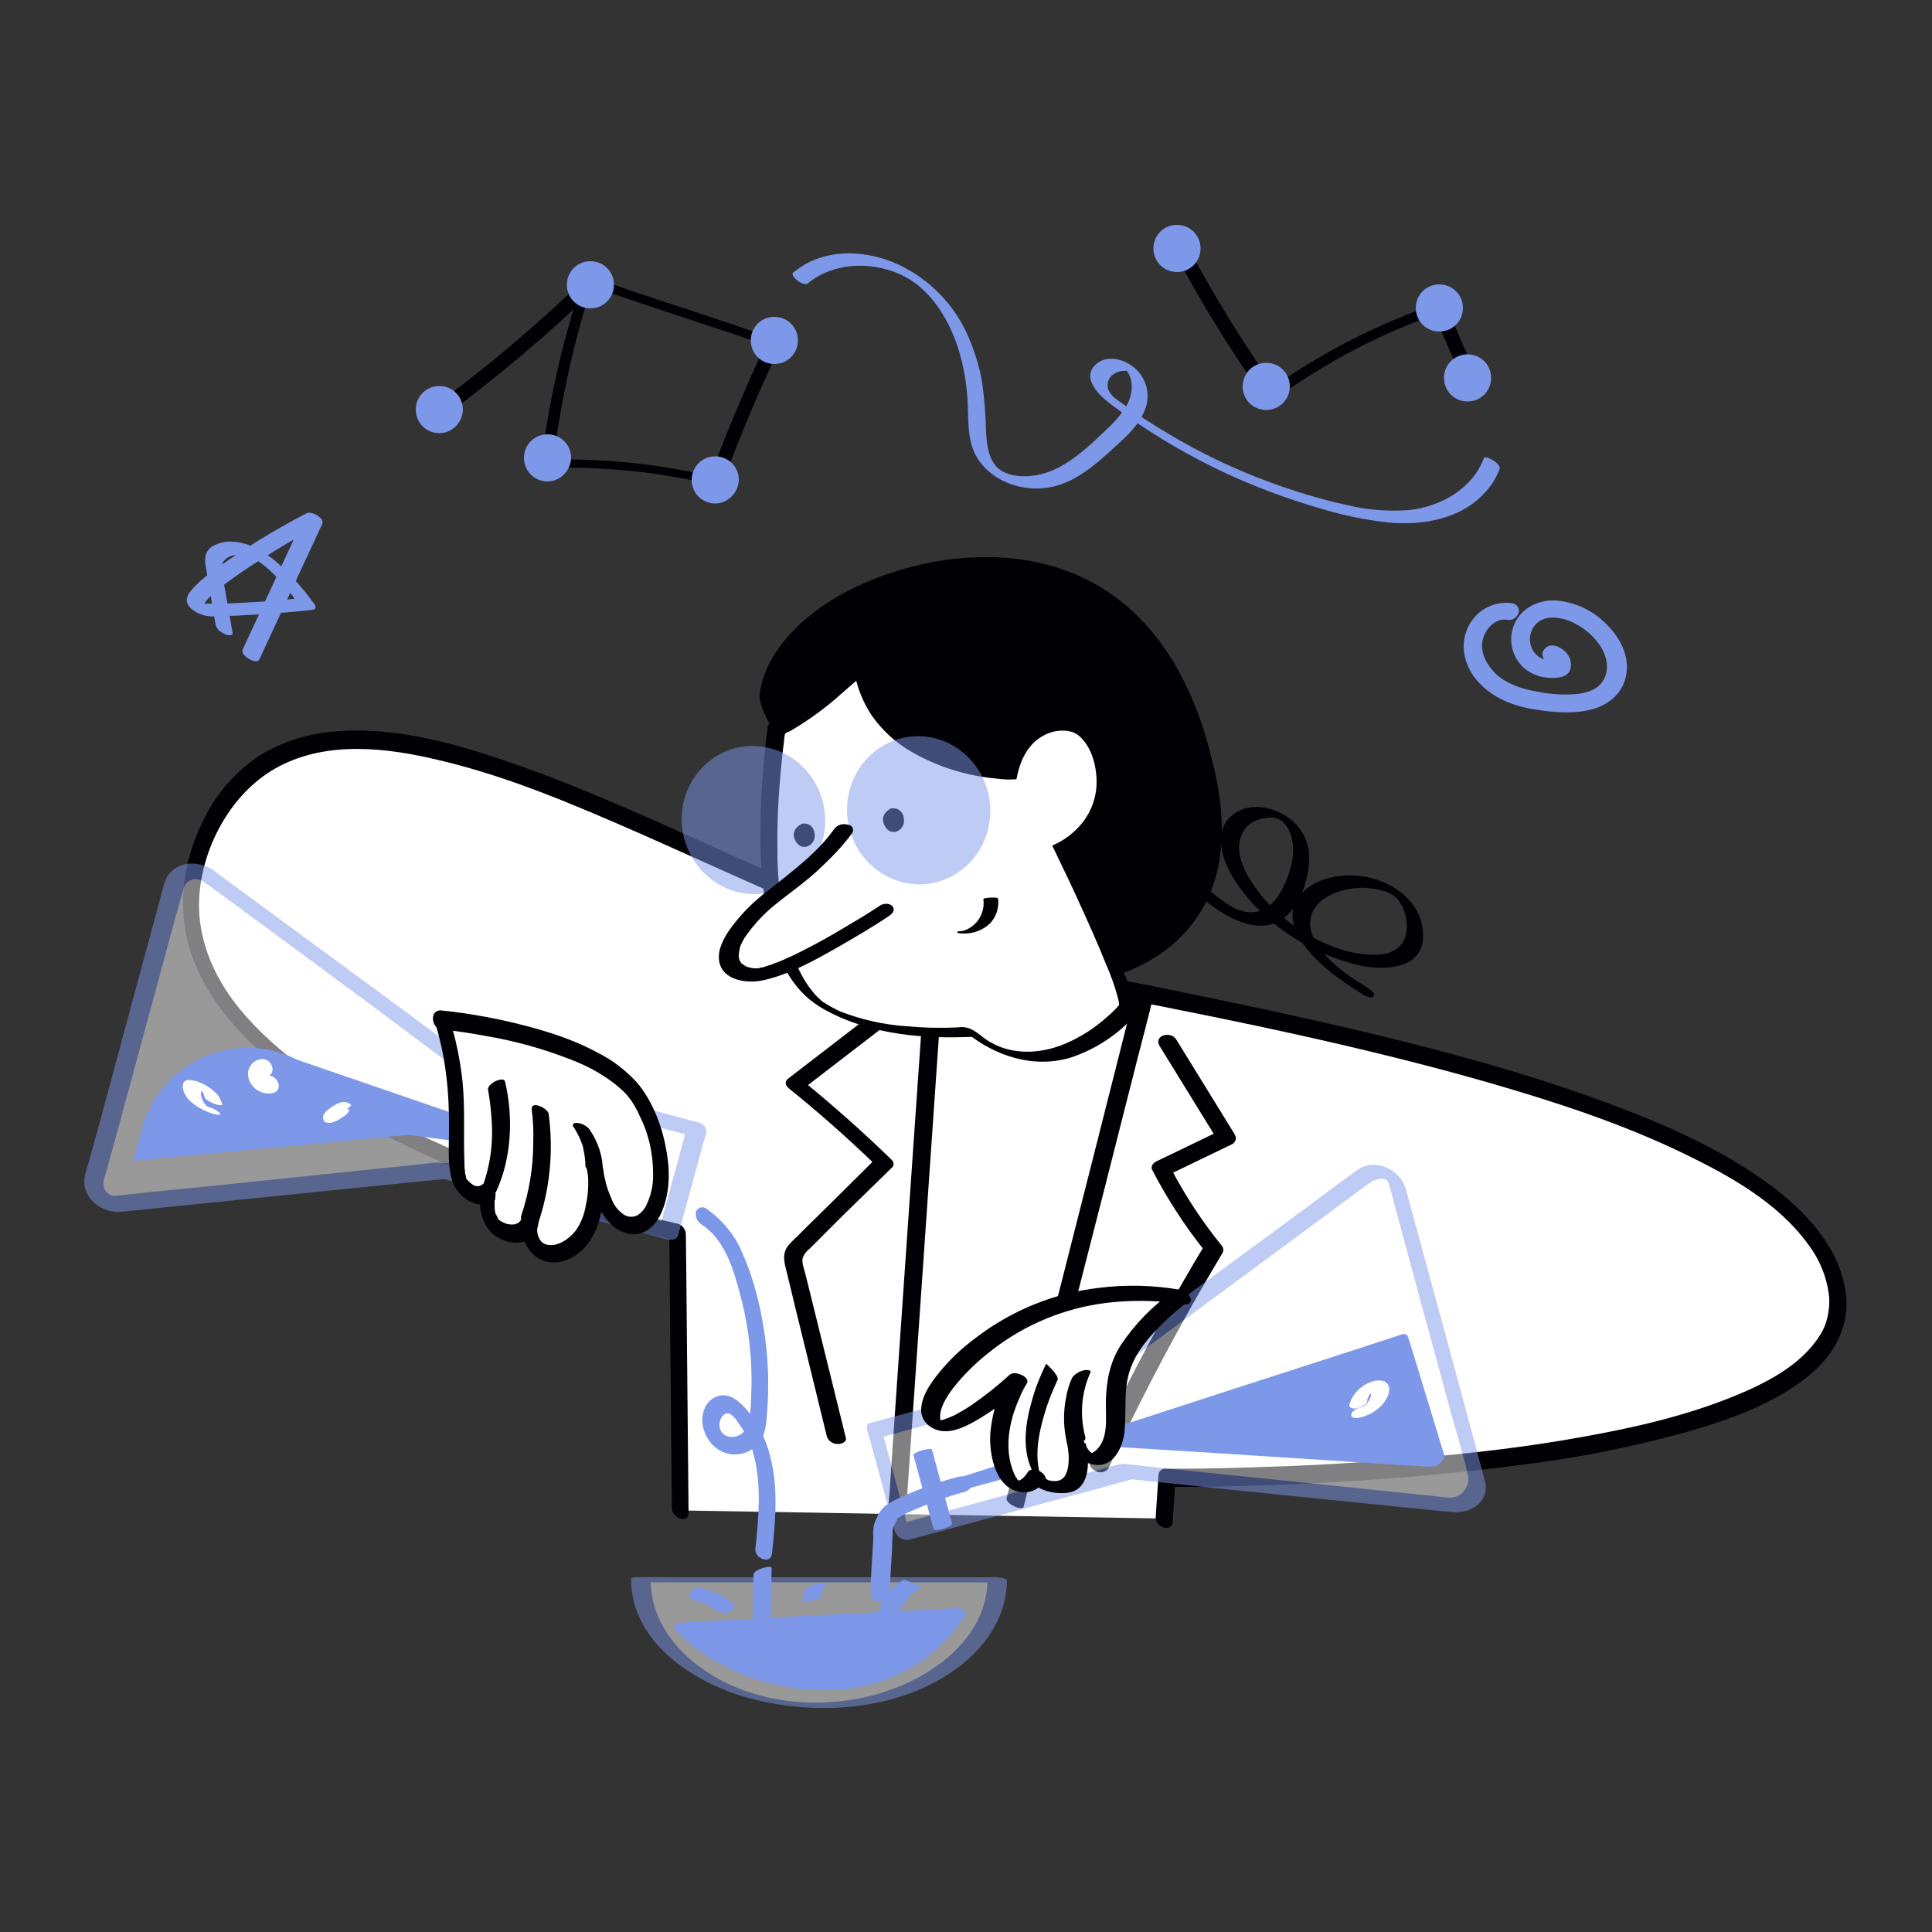 <svg transform="scale(1)" version="1.1" id="Layer_1" xmlns="http://www.w3.org/2000/svg" xmlns:xlink="http://www.w3.org/1999/xlink" x="0px" y="0px" viewBox="0 0 500 500" xml:space="preserve" class="show_show__wrapper__graphic__5Waiy "><rect x="0" y="0" width="500" height="500" fill="#333333" stroke="none"/><title>React</title><style type="text/css">
	.st0{fill:#FFFFFF;}
	.st1{fill:#000005;}
	.st2{opacity:0.5;}
	.st3{fill:#7d97e9;}
</style><g id="character"><path class="st0" d="M176,390.9l-0.7-71.9c0,0-150.9-34.1-122.4-101.8S187.4,235,260,250s210.6,37,215.6,85.4s-173.6,47-173.6,47   l-0.7,10.6"/><path class="st1" d="M178.2,391.4l-0.6-63.1l-0.1-8.8c0-1.3-0.9-2.5-2.1-2.8c-4.5-1-9-2.2-13.4-3.5c-10.8-3-21.5-6.5-32-10.5   c-12.9-4.8-25.5-10.6-37.5-17.4c-11.2-6.4-22.1-14.1-30.4-24.1c-7.1-8.7-11.6-19.2-10.4-30.7c1.3-12.8,9-26.2,20.6-32.2   c12.6-6.6,27.9-4.8,41.2-1.6c18,4.2,35.2,11.6,52.1,19c18.4,8.1,36.6,16.7,55.2,24.1c8.7,3.5,17.6,6.7,26.6,9.4   c8,2.3,16.1,3.9,24.3,5.5c18.4,3.7,36.7,7.2,55,11.1c19.6,4.2,39.1,8.8,58.3,14.3c17.3,5,34.6,10.6,50.9,18.5   c11.8,5.7,24.3,12.7,32.1,23.5c3,4,4.9,8.7,5.4,13.7c0.1,1.7-0.1,3.3-0.4,4.9c-0.4,1.8-1.1,3.5-2.1,5c-4.9,7.8-14.3,12.5-22.8,15.9   c-12.2,4.9-25.3,7.9-38.2,10.2c-14.2,2.6-28.7,4.3-43.1,5.5c-12.8,1.1-25.6,1.9-38.5,2.3c-7.9,0.3-15.7,0.5-23.6,0.5h-3.2   c-1,0-1.7,0.8-1.7,1.8l-0.7,10.7c-0.2,2.6,4.2,4.3,4.4,1.1l0.7-10.7l-1.7,1.8c4.5,0,9,0,13.5-0.1c11.2-0.2,22.5-0.7,33.7-1.4   c14.4-0.9,28.8-2.2,43.1-4.1c14.4-1.7,28.6-4.5,42.6-8.3c11-3.1,22.5-7,31.6-14c7.1-5.4,11.8-13,10.7-22.1   c-1.5-12.1-10.7-21.6-20.1-28.5c-13.3-9.7-28.8-16.2-44.2-21.8c-18.7-6.8-37.9-12-57.2-16.7c-19.5-4.7-39.2-8.8-58.9-12.8   c-17.2-3.4-34.9-6.1-51.7-11.2c-19-5.8-37.3-14-55.4-22.1c-18.3-8.2-36.5-16.7-55.4-23.4c-15.2-5.4-31.8-10.4-48.1-9   c-6.7,0.5-13.2,2.5-19,5.9c-5.9,3.8-10.8,9-14.1,15.2c-6.3,11.6-8.3,24.7-3.8,37.3c4.3,11.8,13.3,21.4,23,29.1   c11.2,8.9,23.8,15.8,36.7,21.8c12.2,5.6,24.8,10.4,37.5,14.5c8.2,2.7,16.4,5.1,24.8,7.2c1.2,0.3,2.3,0.6,3.5,0.9l-2.1-2.8l0.6,63.1   l0.1,8.8C173.9,392.9,178.3,394.6,178.2,391.4L178.2,391.4z"/><path class="st1" d="M233,256.8l-29.1,22.4c-1,0.8-0.5,1.8,0.3,2.5c7.8,6.3,15.4,13,22.6,20l-0.2-1.8L215,311.4l-6,5.9l-2.8,2.8   c-0.9,0.8-1.7,1.6-2.4,2.5c-1.6,2.3-0.6,4.9,0,7.4l1.9,7.9l3.9,15.9l4.4,18c0.4,1.1,1.5,1.9,2.7,1.9c0.8,0.1,2.5-0.4,2.2-1.6   c-2.6-10.4-5.1-20.8-7.7-31.2l-1.9-7.7l-0.9-3.6c-0.3-1.2-0.9-2.7-0.7-3.9c0.3-1,1-1.9,1.8-2.5l2.8-2.8l5.8-5.8L231,302   c0.5-0.5,0.2-1.4-0.2-1.8c-7.5-7.3-15.3-14.2-23.4-20.8l0.3,2.5l29.1-22.4C238.9,257.9,234.6,255.6,233,256.8L233,256.8z"/><path class="st1" d="M300.1,270.7l15.1,24.5l0.8-2.7l-16.8,8.1c-0.8,0.4-1.5,1.3-1,2.2c3.9,7.5,8.5,14.6,13.8,21.2l-0.1-2   c-8.5,14.1-16.4,28.6-23.7,43.5c-2.1,4.2-4.1,8.5-6.1,12.8c-0.5,1.1,0.9,2.3,1.9,2.6c1.2,0.4,2.5-0.1,3-1.2   c6.8-14.7,14.3-29.2,22.3-43.3c2.3-4,4.6-8,7-12c0.4-0.6,0.4-1.4-0.1-2c-5.1-6.3-9.6-13.1-13.3-20.3l-1,2.2l16.8-8.1   c0.9-0.4,1.4-1.4,1-2.3c-0.1-0.1-0.1-0.3-0.2-0.4l-15.1-24.5C302.9,266.7,298.5,268,300.1,270.7L300.1,270.7z"/><path class="st1" d="M239.9,245.7l-1,14.5l-2.4,34.6l-2.9,42l-2.5,36.3l-0.8,12c-0.1,1.9-0.4,3.8-0.4,5.6c0,0.1,0,0.2,0,0.2   c-0.1,1.2,1.7,1.2,2.4,1c1.2-0.3,2.1-1.2,2.3-2.4l1-14.5l2.4-34.6l2.9-42l2.5-36.2l0.8-12c0.1-1.9,0.4-3.8,0.4-5.6   c0-0.1,0-0.2,0-0.2c0.1-1.2-1.7-1.2-2.4-1C241,243.6,240.1,244.5,239.9,245.7L239.9,245.7z"/><path class="st1" d="M294.1,255.2l-3.3,13.2l-8,31.6l-9.7,38.2l-8.4,33.1c-1.4,5.4-2.8,10.7-4.1,16.1l-0.1,0.2   c-0.4,1.6,4.1,3.5,4.4,2.4l3.3-13.1l8-31.6L286,307l8.4-33.1c1.4-5.4,2.8-10.7,4.1-16.1l0.1-0.2C298.9,256,294.4,254.1,294.1,255.2   L294.1,255.2z"/><g class="st2"><path class="st0" d="M30.9,311.5l84.1-8.6l58.1,15.8l7.1-26.4l-59-16l-67.4-49.6c-3.2-2.4-7.9-1.1-8.9,2.4l-20.6,75.8    C23.5,308.5,26.9,311.9,30.9,311.5z"/><path class="st3" d="M31.4,313.6l28.6-2.9l45.2-4.6l10.3-1l-1.3-0.2l19.6,5.3l31.4,8.5l7.2,2c1,0.3,2.7,0.3,3.1-1l6.3-23.1    l0.9-3.2c0.3-1.2-0.4-2.4-1.6-2.8l-19-5.1l-31.3-8.5c-2.8-0.8-5.5-1.6-8.3-2.2c-1-0.2,0.4,0.5-0.1,0s-1.2-0.9-1.7-1.3L101,258.9    l-27.2-20l-17.7-13l-0.9-0.7c-3.3-2.3-8.5-2.5-11.3,0.8c-1.3,1.5-1.7,3.8-2.2,5.7l-7,25.8l-8.6,31.9l-3,10.9    c-0.5,1.8-1.4,4-1.3,5.9C22.2,311,27,314,31.4,313.6c1,0.1,1.8-0.8,1.8-1.8c0-0.1,0-0.3,0-0.4c-0.4-1.2-1.6-2-2.9-1.9    c-1.7,0.2-3.3-0.9-3.5-2.7c-0.1-0.4,0-0.7,0-1.1c0.1-0.6,0.3-1.2,0.5-1.8l2.5-9l8.2-30.2l7.6-28c0.6-2.1,1.2-4.3,1.8-6.4    c0.2-1.3,1.2-2.4,2.5-2.7c1.1-0.2,2.3,0.1,3.2,0.9c5.1,3.6,10.1,7.4,15.2,11.1l26.4,19.5L116,275c1.3,1,2.6,2,3.9,2.9    s3.4,1.1,5,1.5l28.5,7.7l24.8,6.7l1.3,0.4l-1.6-2.8l-6.3,23.1l-0.9,3.2l3-1l-26.5-7.2l-31-8.4c-1.8-0.3-3.5-0.3-5.3,0l-13.6,1.4    L57,306.7c-8.8,0.9-17.6,1.7-26.3,2.7h-0.4c-1,0-1.8,0.8-1.8,1.8c0,0.1,0,0.3,0,0.4C28.9,312.9,30.1,313.7,31.4,313.6z"/></g><path class="st3" d="M146.2,298.6l-69.3-23.8c-13.6-7.1-30.4-1.7-37.5,11.9c-0.9,1.8-1.7,3.7-2.2,5.6l-2,7.6l70.6-6.7L146.2,298.6z   "/><path class="st3" d="M34.5,300.4l2.2-8.2c4-15.1,19.5-24.1,34.6-20.1c2,0.5,3.9,1.3,5.7,2.2l69.3,23.8l-0.2,1l-40.4-5.4L34.5,300.4   z M64,272.1c-12.4,0-23.2,8.3-26.4,20.3l-1.8,6.9l69.9-6.6h0.1l35.4,4.8l-64.5-22.1C72.8,273.2,68.4,272.1,64,272.1z"/><path class="st0" d="M167.9,297.9l-5.2,19.1"/><path class="st3" d="M165.8,299.3l-5.2,19.1c0,0.1,0.9-0.3,0.7-0.2c0.5-0.3,1-0.6,1.5-0.9c0.5-0.4,1.8-0.9,1.9-1.6l5.2-19.1   c0-0.1-0.9,0.3-0.7,0.2c-0.5,0.3-1,0.6-1.5,0.9C167.2,298,166,298.6,165.8,299.3L165.8,299.3z"/><path class="st0" d="M90.9,286c-0.5-0.5-1.1-0.8-1.8-0.8c-0.7,0-1.3,0.2-1.9,0.5c-0.8,0.4-1.6,0.9-2.3,1.5   c-0.4,0.3-0.7,0.6-0.9,0.9c-0.2,0.3-0.4,0.6-0.4,1c0,0.3,0,0.6,0.2,0.9c0.2,0.3,0.4,0.5,0.7,0.5c0.3,0.1,0.7,0.1,1,0.1   c0.3,0,0.5-0.1,0.8-0.2c0.9-0.3,1.7-0.8,2.4-1.3c0.5-0.3,1-0.7,1.4-1.2c0.1-0.2,0.2-0.4,0.3-0.6c0-0.1,0-0.2-0.1-0.2   c-0.1-0.1-0.2-0.1-0.4,0c-0.2,0-0.4,0.1-0.6,0.2c-0.3,0.1-0.5,0.2-0.8,0.4c-0.6,0.3-1.1,0.6-1.6,1l-0.4,0.3   c-0.2,0.1-0.3,0.3-0.4,0.5c0,0.1,0,0.2-0.1,0.2l0.1-0.2c0,0-0.1,0.1-0.1,0.1l0.3-0.3c-0.2,0.2,0.5-0.4,0.3-0.2   c0.3-0.2,0.6-0.5,0.9-0.7l0.5-0.3l0.5-0.2l0.4-0.2h-0.1l0.4-0.1c-0.1,0-0.2,0-0.3,0.1H89c-0.3,0-0.6,0-0.8-0.1l0.2,0.1   c-0.4-0.2-0.7-0.7-0.7-1.1v0.2c0-0.3,0.1-0.5,0.2-0.7l-0.2,0.2c0-0.1,0.1-0.1,0.2-0.2l-0.3,0.3c0,0,0,0,0,0c0.1-0.1,0,0-0.3,0.3   l0,0c-0.3,0.2-0.6,0.4-0.9,0.6c-0.2,0.1-0.5,0.3-0.8,0.4l-0.2,0.1l-0.4,0.1h0.1l-0.4,0.1c0.1,0,0.3-0.1,0.4-0.1h-0.3   c0.4,0,0.8,0,1.2,0.2l-0.2-0.1c0.3,0.1,0.5,0.3,0.7,0.5c0.1,0.1,0.2,0.1,0.3,0.1c0.2,0,0.4-0.1,0.5-0.1c0.6-0.2,1.1-0.5,1.6-0.8   c0.5-0.3,1-0.7,1.4-1.1l0.3-0.3C90.7,286.3,90.8,286.2,90.9,286L90.9,286z"/><path class="st0" d="M57.5,285.7c-0.4-1.3-1.1-2.5-2.1-3.3c-0.9-0.8-2-1.5-3.1-2c-1.1-0.6-2.4-0.9-3.7-0.9   c-1.4,0.2-1.5,1.7-1.1,2.8c0.4,1.2,1.1,2.2,2.1,3c1.9,1.6,4.2,2.7,6.6,3.2c0.1,0,0.7,0.1,0.8-0.1s-0.4-0.6-0.5-0.7   c-1-0.7-2.1-1.2-3.2-1.4c-0.3-0.1,0.2,0,0.2,0c-0.1,0-0.2-0.1-0.2-0.1c-0.3-0.1,0.5,0.2,0.3,0.1l-0.2-0.1c-0.3-0.1,0.7,0.3,0.3,0.1   s0.3,0.2,0.3,0.2c-0.1,0-0.1-0.1-0.2-0.1l0.3,0.2l-0.1,0l-0.2-0.1c-0.2-0.1,0.4,0.3,0.2,0.1l-0.3-0.2c-0.2-0.1,0,0,0.1,0.1   c-0.1-0.1-0.1-0.1-0.2-0.2c-0.1-0.1-0.2-0.2-0.3-0.3l-0.3-0.3l-0.1-0.1c0.1,0.1,0-0.1,0-0.1c-0.2-0.2-0.3-0.4-0.4-0.7   c-0.3-0.5-0.4-1-0.5-1.5v0.2c-0.1-0.6,0.1-1.2,0.5-1.6l-0.2,0.1c0.1-0.1,0.2-0.1,0.3-0.2c0.1,0,0.4-0.1,0.2-0.1H53   c-0.2,0-0.3,0-0.1,0c-0.5-0.1-1-0.3-1.5-0.6c-0.4-0.2-0.5-0.2-0.2-0.1L51,281c0.1,0.1,0.2,0.1,0.3,0.2l-0.1-0.1l0.2,0.1l0.3,0.3   c0.1,0.1,0.2,0.2,0.3,0.3s0.1,0.1,0,0L52,282c0.1,0.2,0.3,0.4,0.4,0.6c0.3,0.5,0.5,1,0.6,1.5c0.1,0.3,0.7,0.6,0.9,0.8   c0.6,0.3,1.1,0.6,1.7,0.8C55.9,285.8,57.6,286.4,57.5,285.7L57.5,285.7z"/><path class="st0" d="M66.7,274.3c-0.8,0.3-1.5,0.8-1.9,1.6c-0.2,0.3-0.4,0.7-0.5,1.1c0,0.1-0.1,0.2-0.1,0.4c0,0.3,0,0.6,0,0.9   c0.1,1.1,0.6,2.1,1.3,2.9c0.6,0.7,1.4,1.2,2.3,1.5c0.5,0.2,1.1,0.3,1.7,0.3c0.5,0,1.1-0.1,1.6-0.3c0.5-0.2,0.9-0.7,1-1.2   c0.1-0.6,0-1.2-0.3-1.7c-0.3-0.6-0.8-1-1.5-1.3l-0.6-0.2c-0.4-0.1-0.7,0-1.1,0.1l-0.2,0l0.5-0.1c-0.2,0.1-0.4,0.1-0.6,0.1h0.6   c-0.2,0-0.5,0-0.7-0.1l0.6,0.2c-0.2-0.1-0.4-0.2-0.7-0.3l0.6,0.3c-0.2-0.1-0.3-0.2-0.5-0.3l0.5,0.4c-0.1-0.1-0.2-0.2-0.3-0.4   l0.4,0.5c-0.1-0.1-0.2-0.3-0.2-0.4l0.3,0.6c-0.1-0.1-0.1-0.3-0.1-0.4l0.1,0.6c0-0.2,0-0.3,0-0.5v0.6c0-0.2,0.1-0.4,0.1-0.6   l-0.2,0.5c0.1-0.2,0.2-0.4,0.3-0.6l-0.3,0.4c0.1-0.2,0.3-0.3,0.5-0.5l-0.4,0.3c0.2-0.1,0.4-0.2,0.6-0.3c0.5-0.2,0.9-0.7,1-1.2   c0.1-0.6,0-1.2-0.3-1.7c-0.3-0.6-0.8-1-1.5-1.3l-0.6-0.1c-0.4-0.1-0.7,0-1.1,0.1L66.7,274.3z"/><path class="st0" d="M114.1,264.1c0,0,41.5,4,51.2,20.4s5.3,33.7-2.2,32.8s-9.3-14.6-9.3-14.6s1.8,14.6-5.8,19.9   s-12.4-1.1-11.1-6.5c0,0-0.8,4.9-6.7,2.8s-4.1-10-4.1-10s-2.8,2.6-6.7-1.8S121.1,285.2,114.1,264.1z"/><path class="st1" d="M114.2,266.4c3.8,0.4,7.7,1,11.5,1.7c7.7,1.3,15.2,3.4,22.5,6.3c3.6,1.4,7,3.2,10.1,5.5c0.7,0.5,1.3,1,2,1.6   c0.6,0.5,1.2,1.1,1.7,1.6c0.5,0.6,1,1.2,1.5,1.9c0.4,0.6-0.3-0.5,0.1,0.2l0.4,0.6c0.5,0.9,1.1,1.9,1.5,2.9   c2.6,5.1,3.7,10.8,3.5,16.5c-0.1,2.1-0.6,4.2-1.5,6.2c-0.5,1.3-1.4,2.4-2.5,3.1c-1.2,0.6-2.6,0.5-3.6-0.2c-1.5-1-2.6-2.5-3.2-4.2   c-0.7-1.6-1.3-3.2-1.6-4.9c-0.2-0.6-0.3-1.3-0.4-1.9c0-0.2-0.1-0.4-0.1-0.5c-0.1,0.7,0.1,0.6,0.1,0.3c-0.1-1.3-0.9-2.4-2.2-2.7   c-1-0.1-1.9,0.6-2,1.5c0,0.2,0,0.3,0,0.5c0.4,3.2,0.3,6.5-0.4,9.6c-0.4,2.4-1.3,4.7-2.7,6.6c-1.6,2-4.6,4.2-7.4,3.5   c-0.9-0.2-1.6-0.8-2-1.7c-0.5-1-0.6-2.2-0.3-3.3l-4.1-1.9c0,0.1,0,0.1-0.1,0.2c0,0-0.1,0.2-0.1,0.2c0.4-0.6,0.1-0.2,0-0.1   s-0.2,0.5-0.4,0.7c0.3-0.4-0.3,0.3-0.5,0.4c0.3-0.3-0.7,0.3-0.5,0.2c-0.4,0.1-0.7,0.1-1.1,0.1c-1.1,0-2.1-0.4-3-1   c-0.3-0.2-0.5-0.5-0.7-0.8c0.3,0.4-0.4-1.1-0.3-0.6c-0.3-0.7-0.4-1.5-0.4-2.3c0-0.4,0-0.8,0-1.2s0,0.4,0-0.1c0-0.1,0-0.3,0.1-0.4   s0.1-0.6,0.1-0.9c0.4-1.9-1.8-4.4-3.6-2.9c-0.1,0.1-0.2,0.1,0.3-0.2c-0.1,0.1-0.2,0.2-0.3,0.2s-0.3,0.1-0.4,0.2s0.3-0.1,0,0   c-0.2,0-0.3,0.1-0.5,0.1c-0.4,0-0.8-0.1-1.2-0.3c-0.6-0.4-1.2-0.9-1.7-1.5c-0.4-0.3,0.2,0.5,0,0c-0.1-0.2-0.2-0.3-0.2-0.5   c0.3,0.6,0,0.1,0-0.1s-0.1-0.5-0.2-0.8s-0.1-0.7,0-0.2c0-0.3-0.1-0.5-0.1-0.8c-0.1-0.6-0.1-1.2-0.1-1.8c-0.3-7.1,0.2-14.1-0.5-21.1   c-0.6-5.5-1.7-11-3.4-16.3c-0.4-1.1-1.3-2.3-2.6-2.1c-1.1,0.3-1.7,1.4-1.4,2.4c0,0.1,0,0.1,0.1,0.2c3,9.2,3.9,18.7,3.8,28.3   c0,3.1-0.2,6.3,0.1,9.5c0.3,3,1,5.4,3.2,7.5s5.9,3.5,8.6,1.2l-3.6-2.9c-0.9,4.2,0,9.6,3.8,12.2c2.3,1.6,6.1,2.5,8.6,0.8   c1.3-0.9,2.2-2.4,2.4-3.9c0.2-1.3-0.4-2.6-1.6-3.1c-0.8-0.4-1.9-0.1-2.3,0.8c-0.1,0.2-0.1,0.3-0.2,0.5c-0.8,3.6,0.3,7.3,3,9.8   c3,2.7,7.2,2.3,10.4,0.3c5.8-3.6,7.4-10.8,7.6-17.2c0.1-1.7,0-3.4-0.2-5.1l-4.2-0.7c0.4,2.8,1.1,5.6,2.2,8.2c1.6,4,4.4,8.2,8.8,9   c4.1,0.8,7.2-2.4,8.6-6c2.1-5.2,2-11,0.9-16.4c-1.1-5.9-3.6-12.2-7.5-16.8c-2.9-3.1-6.2-5.7-10-7.6c-7.7-4.2-16.4-6.6-24.9-8.5   c-5.2-1.1-10.5-2-15.8-2.5C111,261.4,111.7,266.2,114.2,266.4z"/><path class="st1" d="M137.6,287.1c0.4,2.9,0.5,5.9,0.4,8.8c0,6.4-1.1,12.7-3.1,18.7c-0.7,1.8,3.6,4.3,4.1,2.8   c3.3-9.3,4.3-19.3,3-29.1C141.8,286.8,137.4,284.7,137.6,287.1L137.6,287.1z"/><path class="st1" d="M148.7,292l0.1,0.2c0.1,0.1-0.3-0.5-0.1-0.1l0.2,0.3c0.4,0.7,0.8,1.4,1.1,2.1c0.2,0.5,0.4,1,0.6,1.5   c0.1,0.3,0-0.1,0.1,0.2l0.1,0.4c0.1,0.3,0.2,0.6,0.2,0.9c0.3,1.4,0.5,2.8,0.5,4.2c0,0.4,0.5,0.9,0.7,1.1c0.5,0.4,1.1,0.8,1.7,1   c0.6,0.2,2.1,0.6,2.1-0.4c0.1-4-1.2-7.9-3.5-11.2c-0.8-0.9-1.9-1.5-3.2-1.6c-0.3,0-0.8,0-1,0.4S148.5,291.8,148.7,292L148.7,292z"/><path class="st1" d="M126.3,282.2c0.1,0.2-0.1-0.3,0-0.1s0.1,0.4,0.1,0.5c0.1,0.6,0.2,1.3,0.3,1.9c0.3,2.2,0.5,4.3,0.6,6.5   c0.3,6.3-0.8,12.5-3.3,18.3c-0.5,1,0.9,1.2,1.6,1.1c1.2-0.2,2.2-0.9,2.8-2c4-8.6,4.5-19.3,2.3-28.5   C130.4,278.4,125.9,280.4,126.3,282.2L126.3,282.2z"/><g class="st2"><path class="st0" d="M375.8,389.5l-84.1-8.6l-58.1,15.8l-7.1-26.4l59-16l67.4-49.6c3.2-2.4,7.9-1.1,8.9,2.4l20.6,75.9    C383.2,386.5,379.8,390,375.8,389.5z"/><path class="st3" d="M375.1,387.6l-22.1-2.3l-40.8-4.2l-15.4-1.6l-4.4-0.5c-0.8-0.1-1.6-0.2-2.4-0.1c-2.8,0.6-5.5,1.5-8.3,2.2    l-18.4,5l-30.9,8.4l-0.6,0.1l3.6,2.2l-6.2-23.1l-0.9-3.2l-0.4,1.5l18.4-5l31-8.4l8.8-2.4c0.8-0.2,1.5-0.7,2.2-1.2l18-13.3    l26.7-19.7l19.3-14.3c1.8-1.3,3.8-3.1,6.1-2.5c0.3,0.1,0.5,0.2,0.7,0.4c-0.3-0.2,0,0.1,0,0c0.1,0.3,0.3,0.6,0.4,0.9    c0,0.1,0.1,0.3,0.1,0.5c0.2,0.8,0.5,1.6,0.7,2.5l6.6,24.5l8.6,31.6c1.5,5.5,3.3,11.1,4.5,16.7c0.1,0.2,0-0.8,0,0.2    c0.1,0.8-0.1,1.6-0.5,2.3C378.7,386.7,377,387.6,375.1,387.6c-3-0.3-0.5,3.6,1.4,3.7c4.1,0.3,8.5-2.5,8-7    c-0.1-0.7-0.3-1.4-0.5-2.1l-2.1-7.9l-8.1-30l-8-29.3l-1.9-7.1c-1.4-5.2-8-8.4-12.6-5.1c-4.4,3.1-8.6,6.3-12.9,9.5l-26.5,19.5    l-23,16.9c-1.6,1.3-3.2,2.5-4.9,3.6c-1.2,0.5-2.4,0.9-3.7,1.1l-28.5,7.7l-25.6,6.9l-1.4,0.4c-0.6,0.2-0.5,1-0.4,1.5l6.3,23.1    l0.9,3.3c0.5,1.5,2.1,2.4,3.6,2.2l19.6-5.3l31.4-8.5l7.2-2l-0.9,0.1l28.6,3l45.2,4.6l10.3,1c1,0.1,1.6-0.5,1.3-1.6    C377.3,388.7,376.3,387.9,375.1,387.6z"/></g><polygon class="st3" points="242.8,385.7 362.2,347.1 371.5,377.9 290.8,372.8  "/><path class="st3" d="M242.5,387.4l11.9-3.9l28.5-9.2l34.5-11.2l29.8-9.6l9.8-3.2c1.6-0.4,3.1-0.9,4.7-1.5c0.1,0,0.1,0,0.2-0.1   l-1.8-0.6l8.2,26.9l1.2,3.8l3.6-2.8l-19.2-1.2l-36.9-2.3l-24.1-1.5c-1.8,0-3.5,0.4-5.2,1l-14.9,4l-28.9,7.8l-0.6,0.2   c-1.2,0.3-2.2,1.2-2.6,2.3C240.5,387.4,241.7,387.6,242.5,387.4l16.2-4.4l25.8-7l6-1.6l-1,0.1l27.4,1.7l43.3,2.8l10,0.6   c0.9,0,1.8-0.3,2.4-0.9c0.5-0.4,1.4-1.3,1.2-2l-8.2-26.9l-1.2-3.8c-0.2-0.8-1.1-0.9-1.8-0.6l-11.9,3.9l-28.5,9.2l-34.5,11.2   l-29.8,9.6c-4.8,1.6-9.7,3.1-14.5,4.7l-0.2,0.1c-1,0.3-2.4,1.2-2.6,2.3S241.6,387.7,242.5,387.4z"/><path class="st0" d="M238.8,375.9L244,395"/><path class="st3" d="M236.4,376.6l5.2,19.1c0.2,0.8,5-0.6,4.8-1.4l-5.2-19.1C241,374.5,236.2,375.8,236.4,376.6z"/><path class="st0" d="M333,346.2c0.1-0.1,0.2-0.2,0.3-0.3L333,346.2c0.2-0.2,0.4-0.3,0.6-0.4l-0.4,0.1c0.1,0,0.3-0.1,0.4-0.1   l-0.5,0.1h0.3H333l-0.7-0.1h0.2l-0.6-0.2l0.2,0.1l-0.6-0.2l0.2,0.1l-0.5-0.3l0.2,0.1l-0.3-0.3c0.1,0.1,0.2,0.2,0.2,0.3l-0.2-0.3   c0.1,0.2,0.2,0.4,0.2,0.6v-0.3c0,0.3,0,0.5-0.1,0.8l0.1-0.3c-0.1,0.2-0.2,0.3-0.4,0.4l0.3-0.2c-0.1,0.1-0.2,0.1-0.3,0.2l0.4-0.1   c-0.1,0-0.2,0-0.3,0.1l0.5-0.1h-0.2h0.4l0.7,0.1h-0.1l0.6,0.2l-0.2,0l0.6,0.2l-0.2-0.1l0.5,0.3c-0.1,0-0.1-0.1-0.2-0.1l0.3,0.3   c-0.1-0.1-0.1-0.1-0.2-0.2l0.2,0.3c0-0.1-0.1-0.2-0.1-0.3c-0.1-0.2-0.2-0.3-0.4-0.4c-0.2-0.2-0.4-0.3-0.6-0.4   c-0.3-0.1-0.6-0.2-0.9-0.3c-0.3-0.1-0.7-0.2-1-0.2h-0.6c-0.3,0-0.6,0.1-1,0.2l-0.3,0.2c-0.2,0.1-0.2,0.4-0.1,0.6   c0.2,0.5,0.5,0.8,0.9,1.1c0.7,0.5,1.5,0.7,2.3,0.9c0.5,0.1,1,0.1,1.6,0.1c0.3,0,0.6-0.1,0.9-0.1c0.5-0.1,0.9-0.4,1.3-0.7   c0.2-0.3,0.4-0.6,0.5-1c0-0.4,0-0.7-0.2-1.1c-0.2-0.5-0.6-0.9-1.1-1.1c-0.4-0.3-0.9-0.5-1.3-0.6c-0.6-0.2-1.1-0.3-1.7-0.3   c-1.3-0.2-2.6,0.2-3.6,1.1c-0.2,0.3-0.2,0.7,0.1,0.9c0.2,0.2,0.4,0.3,0.6,0.4c0.2,0.1,0.5,0.3,0.8,0.3c0.6,0.2,1.3,0.3,1.9,0.2   C332.2,346.7,332.7,346.5,333,346.2L333,346.2z"/><path class="st0" d="M353.8,362.4c0-0.2,0.1-0.3,0.1-0.5l-0.1,0.4c0.2-0.4,0.4-0.9,0.6-1.3l0.1-0.2c0.1-0.2,0.1-0.1-0.1,0.1   c0.1-0.1,0.1-0.2,0.2-0.2c0.2-0.2,0.4-0.4,0.5-0.6l-0.2,0.2l0.1-0.1l0.3-0.2l0.1-0.1c0.2-0.1,0.1-0.1-0.2,0.2   c0.1,0,0.5-0.3,0.1-0.1s0,0,0.1,0c-0.5,0.1-0.6,0.2-0.3,0.1c-0.4,0.1-0.5,0.1-0.4,0.1s0.1,0-0.3,0h0.2c-0.3-0.1-0.4-0.1-0.2,0   l0.2,0.1l-0.3-0.2c0.1,0.1,0.3,0.2,0.4,0.3l-0.2-0.3c0.2,0.2,0.2,0.5,0.3,0.8v-0.3c0,0.5,0,0.9-0.2,1.4l0.1-0.4   c-0.2,0.5-0.4,0.9-0.7,1.3c-0.2,0.3,0.3-0.4,0,0c-0.1,0.1-0.2,0.2-0.2,0.3l-0.3,0.3c-0.4,0.4,0.3-0.3,0,0s-0.4,0.3-0.6,0.5   s0.6-0.4,0.1-0.1l-0.3,0.2c-0.5,0.3,0.5-0.2,0.2-0.1l-0.4,0.1c-0.6,0.2,0.6-0.1,0.2,0c-0.1,0-0.2,0.1-0.4,0.1   c-0.6,0.1-1.2,0.4-1.8,0.8c-0.3,0.2-0.8,0.7-0.8,1.1c0,1.1,1.5,0.9,2.2,0.8c1.7-0.4,3.3-1.2,4.7-2.3c1.1-0.9,2-2,2.6-3.4   c0.3-0.7,0.4-1.4,0.3-2.1c-0.1-0.7-0.6-1.3-1.2-1.6c-1.2-0.4-2.5-0.3-3.6,0.2c-0.9,0.3-1.8,0.8-2.6,1.5c-1.4,1.1-2.4,2.6-2.9,4.4   c-0.1,0.4,0.3,0.7,0.6,0.8c0.5,0.2,1.1,0.2,1.6,0c1-0.3,2.3-0.8,2.5-1.9L353.8,362.4z"/><path class="st0" d="M351.3,341.9c0.2,0.1,0.4,0.2,0.6,0.3l-0.2-0.2l0.2,0.1c0.1,0,0.3,0.3,0,0l0,0c0,0.1,0.2,0.2-0.1-0.1   c-0.2-0.3-0.4-0.6-0.6-1c0.1,0.3-0.2-0.5-0.2-0.5c0-0.1-0.1-0.3-0.1-0.4c0.1,0.2-0.1-0.4-0.1-0.3c0,0,0,0.1,0,0.1c0,0,0-0.4,0-0.2   c0,0,0,0.1,0,0.1v0.2v-0.3c0,0.3-0.1,0.7-0.3,0.9l0.1-0.1c-0.6,0.8-1.5,1.2-2.4,1.1h0.2c-0.2,0-0.4-0.1-0.6-0.1   c-0.7-0.2,0,1.7,0.1,1.9c0.2,0.6,0.5,1.2,0.9,1.7c0.2,0.3,0.5,0.8,0.8,0.9c1.1,0.3,2.2,0.1,3-0.7c0.4-0.5,0.7-1.1,0.7-1.7   c0-0.5-0.1-1-0.3-1.5c-0.2-0.8-0.6-1.6-1-2.3c-0.5-1-1.3-1.9-2.4-2.3c-0.7-0.2,0,1.7,0.1,1.9c0.2,0.6,0.5,1.2,0.9,1.7l0.3,0.4   C350.9,341.6,351.1,341.7,351.3,341.9L351.3,341.9z"/><path class="st0" d="M305.6,335.4c0,0-18-3.5-35.3,3.2s-32.8,23.1-28.9,28.9s22.2-10.9,22.2-10.9s-6.4,10.3-4.5,20.2   s7.4,8.4,9.3,4.8c0,0,0.6,3.5,6.7,2.9s3.5-11.5,3.5-11.5s3.2,7.7,7.7,2.9s0.6-13.2,3.9-22.5S305.6,335.4,305.6,335.4z"/><path class="st1" d="M305.5,333.8c-7-1.2-14.1-1.4-21.1-0.5c-11.5,1.3-22.5,5.8-31.7,12.8c-3.8,2.8-7.2,6-10.1,9.7   c-2,2.5-4,5.5-4.2,8.8c-0.2,3,2.2,5.2,5,5.7c3,0.5,6-0.9,8.6-2.3c4.9-2.8,9.5-6.2,13.6-10.1l-4.4-2.1c-2.8,4.5-4.4,9.7-4.9,15   c-0.4,5.7,1.4,15.3,8.8,15.4c2.4,0,4.5-1.4,5.6-3.5l-4.7-1.4c0.9,4.4,6.8,5.5,10.4,5c4.5-0.6,5.4-5.3,5.1-9.1   c-0.1-1.2-0.2-2.4-0.5-3.6l-4.7-0.6c1.2,2.8,3.5,5.4,6.5,6c5.1,1.1,7.7-4.1,8.2-8.3c0.6-5.6-0.4-11.2,1.6-16.6   c1.6-4.5,4.9-8.2,8.2-11.5c2.1-2.1,4.4-4.1,6.8-5.8c1-0.7-0.4-2-1-2.3c-1-0.7-2.2-0.7-3.2-0.1c-5.3,3.7-9.8,8.4-13.4,13.8   c-2.8,4.4-3.7,9.3-3.8,14.5c-0.1,4,0.8,9.4-2.4,12.5c-0.3,0.3-0.7,0.6-1.1,0.8c-0.8,0.4,0.1-0.1-0.3,0.1c-0.3,0.1,0.5,0.1,0,0   c0.2,0,0.4,0.2,0.1,0c0.6,0.4-0.2-0.4,0.2,0.1c-0.4-0.4-0.4-0.3-0.6-0.5s-0.5-0.6-0.7-0.9c-0.1-0.2-0.2-0.4-0.3-0.5   c-0.1-0.3-0.3-0.6-0.4-0.9c-0.6-1-1.6-1.6-2.7-1.7c-0.6-0.1-2.2,0.1-2,1.1c0.6,2.7,1,6-0.1,8.6c-0.8,1.9-2.6,2.2-4.5,1.7   c-0.6-0.1,0.1,0.1-0.3-0.1c0.7,0.3-0.6-0.4,0,0c-0.1-0.1-0.3-0.2-0.4-0.3c0.4,0.4,0,0,0,0c-0.1-0.4,0.1,0.4,0,0   c0-0.1-0.1-0.3-0.1-0.3s-0.1-0.7,0,0.1c-0.3-1.7-3.7-3.2-4.7-1.4c-0.3,0.6-0.8,1-1.2,1.5c-0.2,0.1-0.4,0.3-0.6,0.4   c-0.1,0-0.6,0.2-0.2,0.1c-0.1,0-0.6,0.1-0.4,0.1s-0.4-0.1-0.1,0h0.2c-0.3-0.1,0.2,0.1,0.2,0.1c-0.1,0-0.2-0.1-0.2-0.1   c0-0.1,0,0,0.1,0.1c-0.1-0.1-0.2-0.2-0.3-0.3c0.2,0.2-0.2-0.2-0.2-0.3s-0.2-0.3-0.3-0.4c-0.3-0.6-0.6-1.2-0.8-1.8   c-2.2-6-0.9-12.7,1.6-18.4c0.6-1.5,1.3-2.9,2.1-4.2c0.5-0.9-0.9-1.9-1.5-2.1c-0.9-0.4-2.2-0.7-3,0c-3.2,2.9-6.6,5.6-10.1,8   c-1.2,0.8-2.4,1.5-3.7,2.2c-1.1,0.6-2.2,1-3.3,1.4c-0.3,0.1-0.6,0.1-0.8,0.2h-0.3c0.5,0,0.2,0,0.1,0h-0.4c0,0,0.6,0.1,0.2,0   s0.7,0.3,0.4,0.2s0.3,0.3,0.2,0.2c-0.3-0.4,0,0.2-0.1-0.2c0-0.1-0.2-0.7-0.1-0.3c-0.1-0.3-0.1-0.6-0.1-0.9c0-2.5,1.8-5.3,3.4-7.4   c2.6-3.3,5.6-6.3,8.9-8.9c8.2-6.7,18-11.1,28.5-12.8c5.1-0.8,10.3-1,15.5-0.7c0.9,0.1,1.8,0.1,2.7,0.2l1.3,0.1l0.5,0.1   c0.6,0.1,1.2,0.2,1.8,0.3c0.9,0.2,2.3,0.1,2.3-1.1S306.4,334,305.5,333.8z"/><path class="st1" d="M270.7,353c-1.5,3.1-2.8,6.3-3.7,9.7c-1.6,5.6-2.5,11.9-0.1,17.4c0.5,1,1.1,2,1.9,2.9c0.2,0.2,1.4,1.3,1,0.4   c-2.3-5.4-1.2-11.7,0.4-17.1c0.9-3.2,2.1-6.2,3.5-9.2c0.3-0.6-0.8-1.9-1.1-2.3C272.4,354.6,270.8,352.8,270.7,353L270.7,353z"/><path class="st1" d="M277.5,356.5c-0.8,1.7-1.3,3.4-1.6,5.2c-0.8,4-0.7,8.1,0.3,12c0.3,1.2,5.1-0.3,4.7-1.7   c-1.5-5.6-1.1-11.5,1.3-16.8c0.4-0.9-1.8-0.6-2-0.5C279.2,355,278.2,355.6,277.5,356.5L277.5,356.5z"/><path class="st1" d="M314.9,202.2c-11.5-58.4-52.1-62.1-77.8-55.8s-39.2,21.3-40.5,33.3c-1,9,32.8,48.9,32.8,48.9l55.9,24.7   C285.2,253.4,323.7,246.8,314.9,202.2z"/><path class="st0" d="M212.9,260.1c-21.1-13-11.9-71.5-11.9-71.5c8.8-4.2,21.9-16.9,21.9-16.9c2.6,29.5,37.9,28.7,37.9,28.7   c2.8-17,22-16.2,24.9-1s-11,20.6-11,20.6s17.1,34.9,17.2,41.2c0,0-19.8,23.3-40.7,5.8C251.2,267,227.2,268.9,212.9,260.1z"/><path class="st1" d="M213.8,259.8l-0.5-0.3l-0.2-0.1l-0.5-0.4l-0.2-0.2c-0.6-0.5-1.2-1.1-1.7-1.7c-1-1.2-1.9-2.4-2.7-3.8   c-1.8-3.1-3.1-6.5-4-10c-1.9-7.8-2.9-15.9-2.8-23.9c-0.1-7.1,0.3-14.2,1-21.2c0.2-2.1,0.4-4.2,0.7-6.3c0-0.6,0.1-1.1,0.2-1.7   c0.2-0.7,0.6-0.6,1.4-1c4.8-2.8,9.3-6.1,13.4-9.8c2.4-2.1,4.9-4.2,7.2-6.5l-4.4-2.1c0.4,5.2,2.1,10.2,5,14.5   c2.7,3.8,6.1,6.9,10.1,9.2c6.7,3.9,14.3,6.3,22.1,7c1.6,0.2,3.1,0.3,4.7,0.2c0.2,0,0.4,0,0.5-0.2c0.8-4.5,2.9-9.1,7.1-11.2   c1.6-0.9,3.5-1.3,5.3-1.2c0.8,0,1.5,0.2,2.2,0.4c0.4,0.1-0.1-0.1,0.2,0.1s-0.2-0.1,0.2,0.1c0.1,0.1,0.6,0.3,0.2,0.1   c0.1,0.1,0.2,0.1,0.3,0.2c0.3,0.2-0.2-0.2,0.1,0c3.6,2.6,5.1,7.9,5.1,12.4c0,4.6-1.9,9-5.2,12.2c-1.7,1.7-3.7,3.1-6,4.1   c-0.1,0-0.2,0.2-0.2,0.3c0,0,0,0,0,0c2.7,5.6,5.4,11.2,7.9,16.8c2,4.4,4,8.9,5.8,13.4c1.4,3.2,2.6,6.5,3.4,9.8   c0,0.2,0.1,0.5,0.1,0.8s0,0.4,0,0.3c-0.1,0.2-0.3,0.3-0.4,0.5c-0.8,0.9-1.7,1.7-2.6,2.5c-3.2,2.9-6.9,5.3-10.9,7   c-5,2.1-10.6,2.8-15.8,1.2c-1.3-0.4-2.6-1-3.8-1.7c-1.7-1-3.1-2.5-4.9-3.3c-1.1-0.5-2.3-0.6-3.5-0.4c-4.3,0.2-8.7,0.1-13-0.3   c-6-0.4-11.8-1.7-17.4-3.9C216.1,261.1,214.9,260.5,213.8,259.8c-0.6-0.4-2.2-1.4-3-1s0.9,1.4,1.1,1.6c11.1,6.8,24.9,8.4,37.7,8   c1.1,0,2.2-0.1,3.3-0.1l-3.1-1.3c7.6,6.3,17.6,9.6,27.3,6.7c6-2,11.4-5.4,15.8-10c0.4-0.4,0.8-0.8,1.2-1.2c0.1-0.5,0.1-1.1-0.1-1.6   c-0.6-2.4-1.3-4.8-2.3-7.1c-2.6-6.7-5.6-13.3-8.6-19.8c-2-4.4-4.1-8.7-6.2-13l-0.2,0.3c6.9-2.8,11.4-9.4,11.6-16.8   c0.2-5.5-2.2-10.7-6.5-14.2c-3.8-2.9-9-4.7-13.7-3.3c-5.5,1.6-8.6,6.9-9.5,12.3l0.5-0.2c-3.8,0-7.5-0.4-11.2-1.3   c-1-0.2-1.3-0.3-2.1-0.6s-1.7-0.5-2.5-0.8l-0.7-0.2l-0.2-0.1c-0.4-0.2-0.9-0.3-1.3-0.5l-0.7-0.3c-0.2-0.1-0.6-0.3-0.2-0.1   c-0.5-0.2-0.9-0.5-1.4-0.7l-0.6-0.3c-0.4-0.2,0.2,0.1-0.2-0.1s-0.9-0.5-1.3-0.8l-0.3-0.2l-0.6-0.4c-0.4-0.3-0.9-0.6-1.3-1   c-1.5-1.2-2.8-2.6-3.9-4.1c-3.2-4.4-5.1-9.6-5.4-14.9c-0.1-1-3.6-2.9-4.4-2.1c-5.6,5.7-11.8,10.7-18.5,15c-0.9,0.6-1.8,1.1-2.8,1.6   c-0.3,0.1-0.5,0.2-0.7,0.5c-0.1,0.4-0.2,0.8-0.2,1.2c-0.3,2-0.5,3.9-0.7,5.9c-0.7,6.9-1.1,13.9-1.1,20.8   c-0.1,8.3,0.7,16.7,2.6,24.8c1.9,7.9,5.5,15.7,12.7,20.1c0.6,0.4,2.2,1.4,3,1S214,260,213.8,259.8z"/><path class="st1" d="M249.5,241.6c2.5,0,4.9-0.9,6.7-2.6c1.6-1.7,2.4-4,2.1-6.4c0-0.4-1.6-0.3-1.9-0.3s-1.9,0.1-1.9,0.4   c0.4,3.1-1.1,6.1-3.8,7.6c-0.4,0.2-0.8,0.4-1.1,0.5h-0.1l-0.3,0.1c-0.3,0.1,0.3,0,0,0h0.1c-0.2,0-0.1,0,0.2,0   c-0.4,0-0.9,0.1-1.3,0.1c-0.1,0-0.5,0.1-0.5,0.3C247.7,241.6,249.5,241.6,249.5,241.6L249.5,241.6z"/><path class="st1" d="M230.6,209.2c0,0-3.3,1.5-1.6,4.6s5.5,1,4.9-2.1c-0.1-1.5-1.4-2.6-2.8-2.5   C230.9,209.2,230.8,209.2,230.6,209.2z"/><path class="st1" d="M207.5,213.2c0,0-3.3,1.5-1.6,4.5s5.5,1,4.9-2.1S207.5,213.2,207.5,213.2z"/><path class="st1" d="M300,220.5c3.4,4.6,7.4,8.8,11.8,12.5c5.7,4.6,15.1,10,21.5,3.7c3.4-3.3,5.1-8.8,5.5-13.4   c0.3-3.7-0.9-7.4-3.5-10.1c-4.3-4.4-12.5-6.4-17.2-1.5c-2.2,2.3-2.5,5.7-1.8,8.7c1.2,5.1,4.4,9.5,7.8,13.3   c7.5,8.2,17.3,13.8,28.1,16.2c6.3,1.3,16.1,0.9,16.1-7.7c0-8.2-7-13.7-14.5-15.2c-5.8-1.2-13.6-0.1-17.5,4.9   c-5.4,6.9,2.6,15.2,7.6,19.3c2.8,2.3,5.8,4.3,8.9,6.2c0.5,0.3,2.2,1.2,2.7,0.4s-1.1-1.9-1.6-2.2c-4.5-2.7-9.2-5.9-12.3-10.1   c-1.7-2.3-3-5.1-2.4-8c1.1-5.2,7.5-7.4,12.1-7.7c1.4-0.1,2.8,0,4.2,0.2l0.5,0.1h0.2c0.4,0.1,0.8,0.2,1.2,0.3c0.2,0.1,1,0.3,0.8,0.2   s0.2,0.1,0.3,0.1l0.5,0.2l0.5,0.2c-0.4-0.2-0.3-0.1,0,0l0.4,0.2l0.2,0.1c0.3,0.2-0.5-0.4-0.1-0.1l0.8,0.6c-0.5-0.4,0.3,0.3,0.5,0.4   s0.4,0.4,0.2,0.2s0.1,0.2,0.2,0.2c0.2,0.3,0.5,0.7,0.7,1c0,0,0.2,0.4,0.4,0.7s0.3,0.7,0.5,1.1c1,2.7,1.3,6.2-0.5,8.7   s-4.8,2.9-7.4,2.9c-3.8-0.1-7.5-0.9-10.9-2.3c-4.3-1.7-8.3-4-11.8-6.9c-3.8-2.9-6.9-6.5-9.4-10.6c-1.7-2.9-3.2-6.5-2.4-10   c0.5-2.3,2.2-4.3,4.5-5.1c1.1-0.4,2.2-0.6,3.3-0.6h0.1h0.4h0.4l0.4,0.1l0.2,0.1l0.4,0.1c0.5,0.1-0.1-0.1,0,0l0.5,0.2   c0.3,0.1,0.2,0.1-0.1,0l0.4,0.2l0.4,0.2c-0.5-0.3-0.2-0.1,0.1,0.1s0.3,0.2,0,0c0.1,0.1,0.2,0.2,0.3,0.3l0.3,0.3   c0.2,0.2-0.2-0.2,0.1,0.1c0.4,0.5,0.7,1,1,1.6c0.3,0.6,0.5,1.3,0.7,1.9c1,4.1-0.2,8.5-1.9,12.2c-1.4,3.1-3.8,6.4-7.4,7   c-1.3,0.2-2.7,0.1-3.9-0.4c-0.1,0-0.6-0.2-0.4-0.1l-0.4-0.1c-0.4-0.2-0.9-0.4-1.3-0.6l-0.1-0.1l-0.5-0.3c-0.4-0.2-0.8-0.5-1.2-0.7   c-0.2-0.1-0.5-0.4-0.2-0.1l-0.5-0.4l-1.2-0.9l-1-0.8l-0.5-0.4l-0.2-0.2c-0.3-0.2,0.2,0.2,0,0c-1.3-1.2-2.6-2.4-3.9-3.7   c-0.6-0.6-1.1-1.2-1.7-1.8L307,225c0.3,0.3-0.3-0.4-0.5-0.5c-0.7-0.8-1.4-1.6-2-2.4l-0.7-0.9c-0.7-1-1.8-1.6-3-1.8   C299.8,219.2,299.5,219.8,300,220.5L300,220.5z"/><g class="st2"><ellipse class="st3" transform="matrix(0.985 -0.171 0.171 0.985 -32.324 43.67)" cx="237.8" cy="209.8" rx="18" ry="18.7"/><path class="st3" d="M238,228.9c-9.2-0.1-17-6.9-18.5-16c-1.8-10.4,4.9-20.3,15-22.1s19.7,5.3,21.5,15.7l0,0    c1.8,10.4-4.9,20.3-15,22.1C240.1,228.8,239,228.9,238,228.9z M237.6,191.6c-1,0-1.9,0.1-2.9,0.2c-9.5,1.6-15.9,11-14.2,20.9    s10.9,16.6,20.4,14.9s15.9-11,14.2-20.9C253.7,198.1,246.3,191.7,237.6,191.6L237.6,191.6z"/></g><g class="st2"><ellipse class="st3" transform="matrix(0.985 -0.171 0.171 0.985 -33.377 36.407)" cx="195" cy="212.3" rx="18" ry="18.7"/><path class="st3" d="M195.2,231.4c-3.9,0-7.7-1.3-10.8-3.6c-4.1-3-6.8-7.5-7.7-12.4c-1.8-10.4,4.9-20.3,15-22.1    c4.9-0.8,9.9,0.4,13.9,3.3c8.4,6.2,10.5,18,4.6,26.7C206.9,228.4,201.2,231.4,195.2,231.4L195.2,231.4z M194.8,194.1    c-1,0-2,0.1-2.9,0.2c-9.5,1.6-15.9,11-14.2,20.9c0.8,4.7,3.4,9,7.3,11.8c7.6,5.6,18.3,4,23.9-3.5c0.2-0.2,0.3-0.5,0.5-0.7    c5.5-8.3,3.6-19.4-4.4-25.3C202.1,195.3,198.5,194.1,194.8,194.1L194.8,194.1z"/></g><path class="st0" d="M218,215c0,0-4.8,6.9-14.8,14.3c-18.7,13.9-17.4,22.2-9,22.9s34.6-16.6,34.6-16.6"/><path class="st1" d="M216,214.4c-4.5,6.4-11,11.1-17,15.9c-3.9,2.9-7.3,6.3-10.1,10.2c-1.6,2.3-3.2,5.2-2.8,8.1   c0.7,5.2,7.3,6,11.4,5.1c6.8-1.5,13.2-5.1,19.2-8.5c4.5-2.6,9-5.2,13.3-8.1c0.8-0.5,1.8-1.5,1-2.5s-2.5-0.8-3.3-0.2   c-3.3,2.2-6.7,4.2-10.1,6.2c-3,1.8-6.1,3.5-9.2,5.1c-1.6,0.8-3.1,1.6-4.8,2.3c-1.2,0.6-2.3,1-3.9,1.6c-0.6,0.2-1.2,0.4-1.8,0.6   c-0.3,0.1-0.6,0.2-0.9,0.2c0.6-0.1-0.2,0-0.4,0.1s-0.6,0.1-0.8,0.1s-0.6,0-0.1,0c-0.2,0-0.5,0-0.7,0s-1-0.2-0.5-0.1   c-0.5-0.1-1-0.2-1.4-0.4c-0.4-0.1,0.2,0.2-0.2-0.1l-0.6-0.4l-0.3-0.2c0,0,0.3,0.3,0.1,0.1c-0.2-0.1-0.3-0.3-0.4-0.5   c-0.1-0.1-0.2-0.3-0.3-0.4c0.2,0.4-0.1-0.3-0.1-0.4s-0.1-0.3-0.1-0.5c-0.1-0.5,0,0.1,0-0.4c0-0.5,0.1-1,0.2-1.6   c-0.1,0.3,0.1-0.4,0.1-0.5c0.1-0.3,0.2-0.6,0.3-0.8c0.3-0.6,0.6-1.2,0.9-1.7c2.4-3.5,5.3-6.6,8.7-9.2c2.6-2.1,5.4-4.1,7.9-6.2   c2.2-1.8,4.2-3.8,6.2-5.8c1.8-1.8,3.4-3.7,4.9-5.7c0.5-0.6,0.5-1.5-0.1-2c-0.2-0.2-0.4-0.3-0.6-0.3   C218.2,213,216.9,213.4,216,214.4L216,214.4z"/><g class="st2"><path class="st0" d="M258.1,408.8c0,17.9-20.6,32.4-46.1,32.4s-46.1-14.5-46.1-32.4H258.1z"/><path class="st3" d="M255.6,408.6c-0.1,15.8-15,26-28.8,29.9c-16.2,4.5-35.4,2.1-48.3-9.2c-5.9-5.1-10.1-12.2-10.1-20.2l-1.3,0.4    h80.9c3.7,0,7.5,0.1,11.2,0h0.2c0.6,0,1.6-0.1,1-0.7s-2.6-0.6-3.4-0.6H176c-3.7,0-7.5-0.1-11.2,0h-0.2c-0.2,0-1.3,0-1.3,0.4    c0.1,17,17.1,27.5,31.8,31.2c17.9,4.5,39.6,2.6,54.3-9.4c6.4-5.3,11.1-12.7,11.2-21.2C260.6,408.1,255.6,407.8,255.6,408.6z"/></g><path class="st3" d="M181.7,317c6,3.9,8.3,12,10,18.6c2.2,8.4,3.1,17,2.7,25.6c0,2.1-0.2,4.2-0.5,6.3c-0.1,1.6-1.1,3.1-2.5,3.9   c-2.2,1.1-5,0.3-5.2-2.4c-0.1-1.1,0.5-2.9,1.8-3.2s2.6,1.7,3.2,2.6c1.9,2.6,3.3,5.5,4,8.7c1.9,7.7,1.1,15.9,0.3,23.7   c-0.3,2.5,4,4.3,4.3,1.2c0.9-8.4,1.7-17.3-0.6-25.6c-1.1-4.2-3.1-8.1-5.9-11.5c-1.6-1.8-3.5-3.7-6-3.8c-2.3,0-4.3,1.5-5,3.6   c-1.7,4,0.7,9.2,4.6,11c3.9,1.8,8.6,0.1,10.5-3.8c0,0,0-0.1,0-0.1c1-2.3,1-4.9,1.2-7.4c0.2-2.6,0.2-5.3,0.2-8   c-0.1-5.3-0.7-10.5-1.7-15.7c-1-5.5-2.6-10.9-4.8-16c-1.9-4.8-5.2-8.9-9.5-11.9c-0.8-0.6-1.9-0.4-2.5,0.4c-0.1,0.1-0.2,0.3-0.2,0.4   C179.9,315.1,180.5,316.3,181.7,317L181.7,317z"/><path class="st3" d="M248.4,382.1c-2.4,0.6-4.7,1.3-7,2.1c-3,1-6,2.2-8.9,3.6c-1.2,0.5-2.3,1.2-3.4,1.9c-1,0.9-1.8,2-2.2,3.2   c-0.4,0.6-0.6,1.3-0.8,2c-0.1,0.9-0.2,1.9-0.1,2.8c0,1.3-0.1,2.4-0.2,3.9c-0.2,3.6-0.5,7.3-0.5,11c0.1,2.8,5,2.2,5-0.6   c0-1.3,0-2,0.1-3.3c0.1-1.7,0.2-3.3,0.3-5c0.1-1.5,0.2-3,0.2-4.6c0-0.7,0.1-1.3,0.1-2c0-0.3,0-0.6,0-0.9s0.2-1,0.1-0.7   c0.2-0.7,0.6-1.3,0.9-1.9c0.1-0.2,0.2-0.4,0.3-0.7c-0.1,0.4-0.2,0.3,0.1,0c0,0-0.3,0.2,0,0l0.6-0.4c0.5-0.3,1.1-0.6,1.6-0.9   c-0.4,0.2,0.4-0.2,0.5-0.2l0.9-0.4c0.7-0.3,1.4-0.6,2.1-0.9c1.4-0.6,2.9-1.1,4.3-1.7s3-1,4.5-1.5c0.5-0.2,1.1-0.3,1.6-0.5   c0.2-0.1,0.5-0.1,0.7-0.2c0.4-0.1-0.7,0.1,0,0c1.2-0.2,2.4-1.1,2.2-2.4C250.9,382.7,249.7,381.9,248.4,382.1L248.4,382.1z"/><path class="st3" d="M177.1,421.1c0,0,11.7,14.4,35.8,14.9c14,0.4,27.2-6.7,34.6-18.6L177.1,421.1z"/><path class="st3" d="M174.9,421.8c1.8,2.1,3.9,4,6.2,5.5c5.8,4.1,12.4,7,19.4,8.6c8.6,2,18,2.2,26.6-0.5c6.2-1.9,11.8-5.3,16.5-9.8   c2.4-2.3,4.5-4.9,6.2-7.7c0.7-1.2-1.7-1.8-2.4-1.7l-23.8,1.2l-37.9,2l-8.7,0.5c-0.8,0-2.5,0.2-2.5,1.3s1.8,1.4,2.5,1.4l23.8-1.2   l37.9-2l8.7-0.5l-2.4-1.7c-1.2,2-2.6,3.9-4.2,5.6c-3.8,4.1-8.5,7.4-13.7,9.5c-7.2,2.9-15.2,3.1-22.8,1.7   c-6.5-1.2-12.7-3.7-18.2-7.3c-2.6-1.7-5-3.7-7-6C178.2,419.2,173.4,419.9,174.9,421.8z"/><path class="st3" d="M195,407.5l-0.3,14.9c0,0.7,2.4,0,2.6-0.1c0.7-0.2,2.1-0.7,2.1-1.6l0.3-14.9c0-0.7-2.4,0-2.6,0.1   C196.4,406.2,195,406.7,195,407.5z"/><path class="st3" d="M231.7,420c0.9-3.8,3.2-7,6.5-9c0.2-0.1-0.6-0.6-0.5-0.6c-0.5-0.3-1-0.6-1.6-0.8c-0.5-0.2-1.1-0.4-1.7-0.6   c-0.3-0.1-0.5-0.1-0.8,0c-3.3,2-5.6,5.2-6.5,9c0,0.2,0.5,0.5,0.6,0.6c0.5,0.3,1,0.6,1.6,0.8C229.5,419.6,231.6,420.5,231.7,420   L231.7,420z"/><path class="st3" d="M189.5,414.8c-2.3-1.7-4.9-2.9-7.6-3.7c-0.6-0.2-1.3-0.2-1.9,0c-0.6,0.1-1.1,0.5-1.4,0.9   c-0.3,0.4-0.3,0.9-0.1,1.3c0.3,0.4,0.7,0.8,1.2,0.9c0.6,0.1,1.1,0.3,1.7,0.5l0.3,0.1l0.2,0.1l-0.2-0.1l0.8,0.3c1,0.5,2,1,2.9,1.7   l-0.4-0.3l0.5,0.3c0.4,0.4,1,0.6,1.6,0.6c0.7,0.1,1.3-0.1,1.9-0.4c0.5-0.2,0.9-0.6,1.1-1.1C190,415.6,189.8,415.1,189.5,414.8   L189.5,414.8z"/><path class="st3" d="M212.5,413.2c0-0.5,0.1-1.1,0.3-1.6v0.1c0.2-0.6,0.5-1.1,0.9-1.6c0.2-0.2-0.2-0.3-0.3-0.3c-0.2,0-0.4,0-0.7,0   c-0.3,0-0.6,0-0.9,0.1c-0.6,0.1-1.3,0.3-1.9,0.5c-0.4,0.1-0.7,0.3-1,0.6c-0.8,0.9-1.2,2.1-1.2,3.3c0,0.2,0.8,0.2,0.8,0.2   c0.6,0,1.2-0.1,1.8-0.3c0.6-0.1,1.1-0.3,1.7-0.6C212.2,413.6,212.6,413.5,212.5,413.2L212.5,413.2z"/></g><g id="science"><path class="st1" d="M116,107c13.2-9.8,25.7-20.4,37.5-31.7c1.5-1.5-1.2-4-2.8-2.5c-11.6,11.1-23.9,21.6-36.9,31.2   C112.2,105.2,114.4,108.2,116,107L116,107z"/><path class="st1" d="M150.2,74.4c-4.9,14.9-8.3,30.3-10.2,45.9c-0.1,0.8,1.4,0.3,1.7,0.1c0.8-0.3,1.4-1,1.6-1.8   c1.9-15.4,5.3-30.6,10.1-45.4c0.3-0.8-0.7-0.7-1.2-0.6C151.3,73,150.6,73.6,150.2,74.4L150.2,74.4z"/><path class="st1" d="M141.7,121.1c14.4-0.4,28.9,1,42.9,4.4c0.9,0.2,2.1,0.3,2.5-0.7c4.4-12,9.4-23.8,14.9-35.4   c0.4-0.8-0.5-1.3-1.1-1.5c-12.5-4.5-25.2-8.5-37.7-12.7c-3.2-1.1-6.4-2.2-9.6-3.3c-0.7-0.2-2-0.3-2.4,0.4s0.6,1.3,1.1,1.5   c12.5,4.5,25.2,8.5,37.7,12.7c3.2,1.1,6.4,2.2,9.6,3.4l-1.1-1.5c-5.6,11.8-10.6,23.8-15.1,36l2.5-0.7c-14.7-3.6-29.8-5.2-44.9-4.7   c-0.6,0-1.7,0.3-1.5,1.1S141,121.1,141.7,121.1L141.7,121.1z"/><circle class="st3" cx="152.8" cy="73.8" r="5.6"/><path class="st3" d="M152.8,79.8c-3.4,0-6.1-2.7-6.1-6.1c0-3.4,2.7-6.1,6.1-6.1c3.4,0,6.1,2.7,6.1,6.1c0,0,0,0,0,0   C158.9,77.1,156.2,79.8,152.8,79.8z M152.8,68.7c-2.8,0-5.1,2.3-5.1,5.1c0,2.8,2.3,5.1,5.1,5.1c2.8,0,5.1-2.3,5.1-5.1l0,0   C157.9,71,155.6,68.7,152.8,68.7z"/><circle class="st3" cx="113.7" cy="106" r="5.6"/><path class="st3" d="M113.7,112.1c-3.4,0-6.1-2.7-6.1-6.1c0-3.4,2.7-6.1,6.1-6.1c3.4,0,6.1,2.7,6.1,6.1   C119.7,109.4,117,112.1,113.7,112.1z M113.7,100.9c-2.8,0-5.1,2.3-5.1,5.1c0,2.8,2.3,5.1,5.1,5.1c2.8,0,5.1-2.3,5.1-5.1   C118.7,103.2,116.5,100.9,113.7,100.9z"/><circle class="st3" cx="141.7" cy="118.5" r="5.6"/><path class="st3" d="M141.7,124.6c-3.4,0-6.1-2.7-6.1-6.1s2.7-6.1,6.1-6.1c3.4,0,6.1,2.7,6.1,6.1c0,0,0,0,0,0   C147.7,121.8,145,124.6,141.7,124.6z M141.7,113.4c-2.8,0-5.1,2.3-5.1,5.1c0,2.8,2.3,5.1,5.1,5.1c2.8,0,5.1-2.3,5.1-5.1   c0,0,0,0,0,0C146.7,115.7,144.5,113.4,141.7,113.4z"/><circle class="st3" cx="185.1" cy="124.2" r="5.6"/><path class="st3" d="M185.1,130.3c-3.4,0-6.1-2.7-6.1-6.1c0-3.4,2.7-6.1,6.1-6.1c3.4,0,6.1,2.7,6.1,6.1c0,0,0,0,0,0   C191.1,127.5,188.4,130.3,185.1,130.3z M185.1,119.1c-2.8,0-5.1,2.3-5.1,5.1c0,2.8,2.3,5.1,5.1,5.1c2.8,0,5.1-2.3,5.1-5.1   c0,0,0,0,0,0C190.1,121.4,187.9,119.1,185.1,119.1z"/><circle class="st3" cx="200.4" cy="88.1" r="5.6"/><path class="st3" d="M200.4,94.2c-3.4,0-6.1-2.7-6.1-6.1c0-3.4,2.7-6.1,6.1-6.1c3.4,0,6.1,2.7,6.1,6.1c0,0,0,0,0,0   C206.5,91.5,203.8,94.2,200.4,94.2z M200.4,83c-2.8,0-5.1,2.3-5.1,5.1c0,2.8,2.3,5.1,5.1,5.1c2.8,0,5.1-2.3,5.1-5.1c0,0,0,0,0,0   C205.5,85.3,203.2,83,200.4,83C200.4,83,200.4,83,200.4,83L200.4,83z"/><path class="st1" d="M304.3,66c6,11.2,12.5,22,19.7,32.4c0.6,1.1,1.5,2.1,2.6,2.8c1.3,0.7,2.7,0.9,4.1,0.5c2.8-0.6,5.2-2.6,7.6-4.1   c5.2-3.3,10.5-6.3,16-9c6.1-3,12.4-5.6,18.9-7.8l-2.5-0.4l6.6,15.1c0.7,1.5,4.2,0.3,3.4-1.4L374.2,79c-0.4-0.9-1.8-0.7-2.5-0.4   c-10.9,3.8-21.4,8.6-31.3,14.5c-2.4,1.4-4.8,2.9-7.1,4.5c-1,0.8-2.1,1.4-3.3,1.6c-1.2,0.1-1.9-1.3-2.5-2.2   c-3.3-4.9-6.5-9.8-9.6-14.8c-3.5-5.8-6.9-11.6-10.1-17.6C306.9,63,303.4,64.3,304.3,66L304.3,66z"/><circle class="st3" cx="304.6" cy="64.3" r="5.6"/><path class="st3" d="M304.6,70.4c-3.4,0-6.1-2.7-6.1-6.1s2.7-6.1,6.1-6.1c3.4,0,6.1,2.7,6.1,6.1C310.7,67.7,308,70.4,304.6,70.4z    M304.6,59.3c-2.8,0-5.1,2.3-5.1,5.1c0,2.8,2.3,5.1,5.1,5.1c2.8,0,5.1-2.3,5.1-5.1C309.7,61.5,307.4,59.3,304.6,59.3z"/><circle class="st3" cx="327.7" cy="100" r="5.6"/><path class="st3" d="M327.7,106.1c-3.4,0-6.1-2.7-6.1-6.1s2.7-6.1,6.1-6.1c3.4,0,6.1,2.7,6.1,6.1c0,0,0,0,0,0   C333.8,103.4,331.1,106.1,327.7,106.1z M327.7,94.9c-2.8,0-5.1,2.3-5.1,5.1s2.3,5.1,5.1,5.1c2.8,0,5.1-2.3,5.1-5.1v0   C332.8,97.2,330.5,94.9,327.7,94.9z"/><circle class="st3" cx="372.5" cy="79.7" r="5.6"/><path class="st3" d="M372.5,85.8c-3.4,0-6.1-2.7-6.1-6.1s2.7-6.1,6.1-6.1c3.4,0,6.1,2.7,6.1,6.1c0,0,0,0,0,0   C378.6,83.1,375.9,85.8,372.5,85.8z M372.5,74.6c-2.8,0-5.1,2.3-5.1,5.1s2.3,5.1,5.1,5.1c2.8,0,5.1-2.3,5.1-5.1v0   C377.6,76.9,375.3,74.7,372.5,74.6z"/><circle class="st3" cx="379.8" cy="97.8" r="5.6"/><path class="st3" d="M379.8,103.9c-3.4,0-6.1-2.7-6.1-6.1s2.7-6.1,6.1-6.1s6.1,2.7,6.1,6.1c0,0,0,0,0,0   C385.9,101.2,383.2,103.9,379.8,103.9z M379.8,92.8c-2.8,0-5.1,2.3-5.1,5.1s2.3,5.1,5.1,5.1c2.8,0,5.1-2.3,5.1-5.1c0,0,0,0,0,0   C384.9,95,382.6,92.8,379.8,92.8z"/><path class="st3" d="M209.1,73.3c6.5-5.3,15.9-5.7,23.4-2.5c7.9,3.3,12.8,11.3,15.4,19.1c1.4,4.4,2.2,8.9,2.5,13.5   c0.3,4.7-0.2,9.8,2,14.2c4.1,7.8,14.4,10.6,22.3,7.7c4.5-1.6,8.4-4.7,11.9-7.9s7.8-6.6,9.6-11.1c1.7-3.9,0.6-8.4-2.6-11.1   c-2.8-2.4-7.6-3.6-10.4-0.5c-3.2,3.6,1.7,8,4.4,10c4.1,3.1,8.4,6,12.8,8.7c8.9,5.5,18.3,10.1,28.1,13.8c4.8,1.8,9.6,3.4,14.6,4.8   c5.2,1.5,10.6,2.6,16,3.2c9.3,0.9,19.5-0.9,25.8-8.4c1.4-1.6,2.4-3.4,3.2-5.4c0.5-1.4-3.8-3.8-4.1-2.8c-3,8-11.2,12.5-19.3,13.4   c-5.3,0.4-10.6,0-15.7-1.2c-4.7-1-9.4-2.3-14-3.8c-9-2.9-17.8-6.6-26.2-11.1c-4.1-2.2-8.1-4.6-12-7.1c-2.1-1.3-4.1-2.8-6.1-4.2   c-1.4-1-3.3-2.1-3.9-3.9c-0.5-1.6,0.2-3.2,1.6-4c0.6-0.4,1.3-0.6,2.1-0.7c0.3,0,0.7,0,1,0c1-0.1-0.3,0.2,0-0.2   c0.4,0.6,0.7,1.1,1,1.8c0.3,0.9,0.4,1.9,0.4,2.8c-0.1,2.1-0.9,4.1-2.1,5.8c-1.4,1.9-2.9,3.6-4.6,5.1c-1.7,1.6-3.3,3.2-5.1,4.7   c-3.4,2.9-7.2,5.6-11.6,6.7c-3.2,0.8-7.2,0.9-10.2-0.8c-3.3-1.9-3.9-6.4-4.1-9.9c-0.1-4.3-0.4-8.6-1-12.9c-0.7-4.2-2-8.3-3.7-12.2   c-3.5-8-9.8-14.5-17.7-18.3c-7-3.3-15.6-4.3-22.9-1c-1.7,0.8-3.2,1.8-4.6,2.9C204.2,71.2,207.9,74.4,209.1,73.3L209.1,73.3z"/><path class="st3" d="M391.3,156.1c-4.9-0.7-9.7,2.1-11.6,6.7c-2,4.7-0.5,10,2.9,13.7c3.6,4,8.7,6.1,14,7c4.7,0.8,9.8,1.3,14.5,0.3   s8.7-4,9.7-8.8c1.1-5.4-1.7-10.3-5.5-13.9c-3.4-3.3-8-5.4-12.8-5.7c-4.8-0.2-9.3,2.3-10.9,6.9c-1.7,5.2,1,10.8,6.2,12.5   c0.2,0.1,0.4,0.1,0.5,0.2c2.2,0.6,7.3,1.1,8.1-1.8s-1.5-5.6-4.2-6.1c-1.3-0.3-2.6,0.5-3,1.8c-0.2,1.2,0.6,2.4,1.8,2.6   c0,0,0.1,0,0.1,0c0.4,0.1,0.5,0.3,0.4,0.8l1.6-1.7c-2.6,0.9-5.4-0.2-6.6-2.7c-1.2-2.6-0.4-5.6,2-7.2c2.3-1.4,5.3-0.9,7.7,0   c3.1,1.3,5.8,3.4,7.7,6.1c1.9,2.7,2.8,6.4,1,9.3c-1.4,2.4-4.2,3.2-6.8,3.5c-3.4,0.3-6.8,0.1-10.2-0.6c-3.6-0.6-7.2-1.7-10.1-4   c-2.6-2.2-4.9-5.8-4.1-9.3c0.6-2.8,3.2-5.8,6.3-5.3c1.3,0.3,2.6-0.5,3-1.8C393.4,157.5,392.6,156.3,391.3,156.1   C391.3,156.1,391.3,156.1,391.3,156.1L391.3,156.1z"/><path class="st3" d="M60.2,163.8L58,151.3c-0.3-1.6-1.2-4-0.4-5.6s2.6-2.1,4-2.1c3.2-0.2,6,2,8.2,4c2.8,2.6,5.2,5.5,7.4,8.6   l0.4-1.4c-4.4,0.5-8.8,0.9-13.3,1.1c-2.2,0.1-4.4,0.3-6.7,0.3c-2,0.1-4.1-0.1-6.1,0.1c-0.1,0-0.3,0-0.4-0.1l0.7,0.5   c0.5,0.7,0.7,0.8,0.7,0.3c0.2-0.2,0.3-0.7,0.5-1c0.6-0.8,1.3-1.6,2.1-2.3c1.5-1.3,3.1-2.6,4.7-3.7c3.4-2.5,7-4.8,10.6-7   c4.1-2.6,8.3-4.9,12.7-7.2l-4-2.8l-16.3,35.1c-0.7,1.6,3.6,4,4.3,2.6l16.3-35.1c0.7-1.6-2.9-3.4-4-2.8c-8.7,4.5-17.1,9.7-25,15.5   c-1.8,1.3-3.5,2.8-4.9,4.5c-0.7,0.7-1.1,1.6-1.2,2.5c0.1,1,0.7,1.9,1.5,2.5c1.7,1.3,3.9,1.9,6,1.7c2.5-0.1,5.1-0.1,7.7-0.3   c5.8-0.3,11.7-0.7,17.5-1.4c0.8-0.1,0.8-0.9,0.4-1.4c-2.7-3.8-5.8-7.3-9.2-10.4c-3.2-2.9-7.4-5.6-11.9-5.8   c-1.9-0.2-3.9,0.3-5.5,1.3c-1.9,1.4-1.9,3.2-1.5,5.4c0.8,4.9,1.7,9.9,2.5,14.8c0.3,1.1,1.2,1.9,2.2,2.3   C58.3,164.3,60.3,164.8,60.2,163.8L60.2,163.8z"/></g></svg>